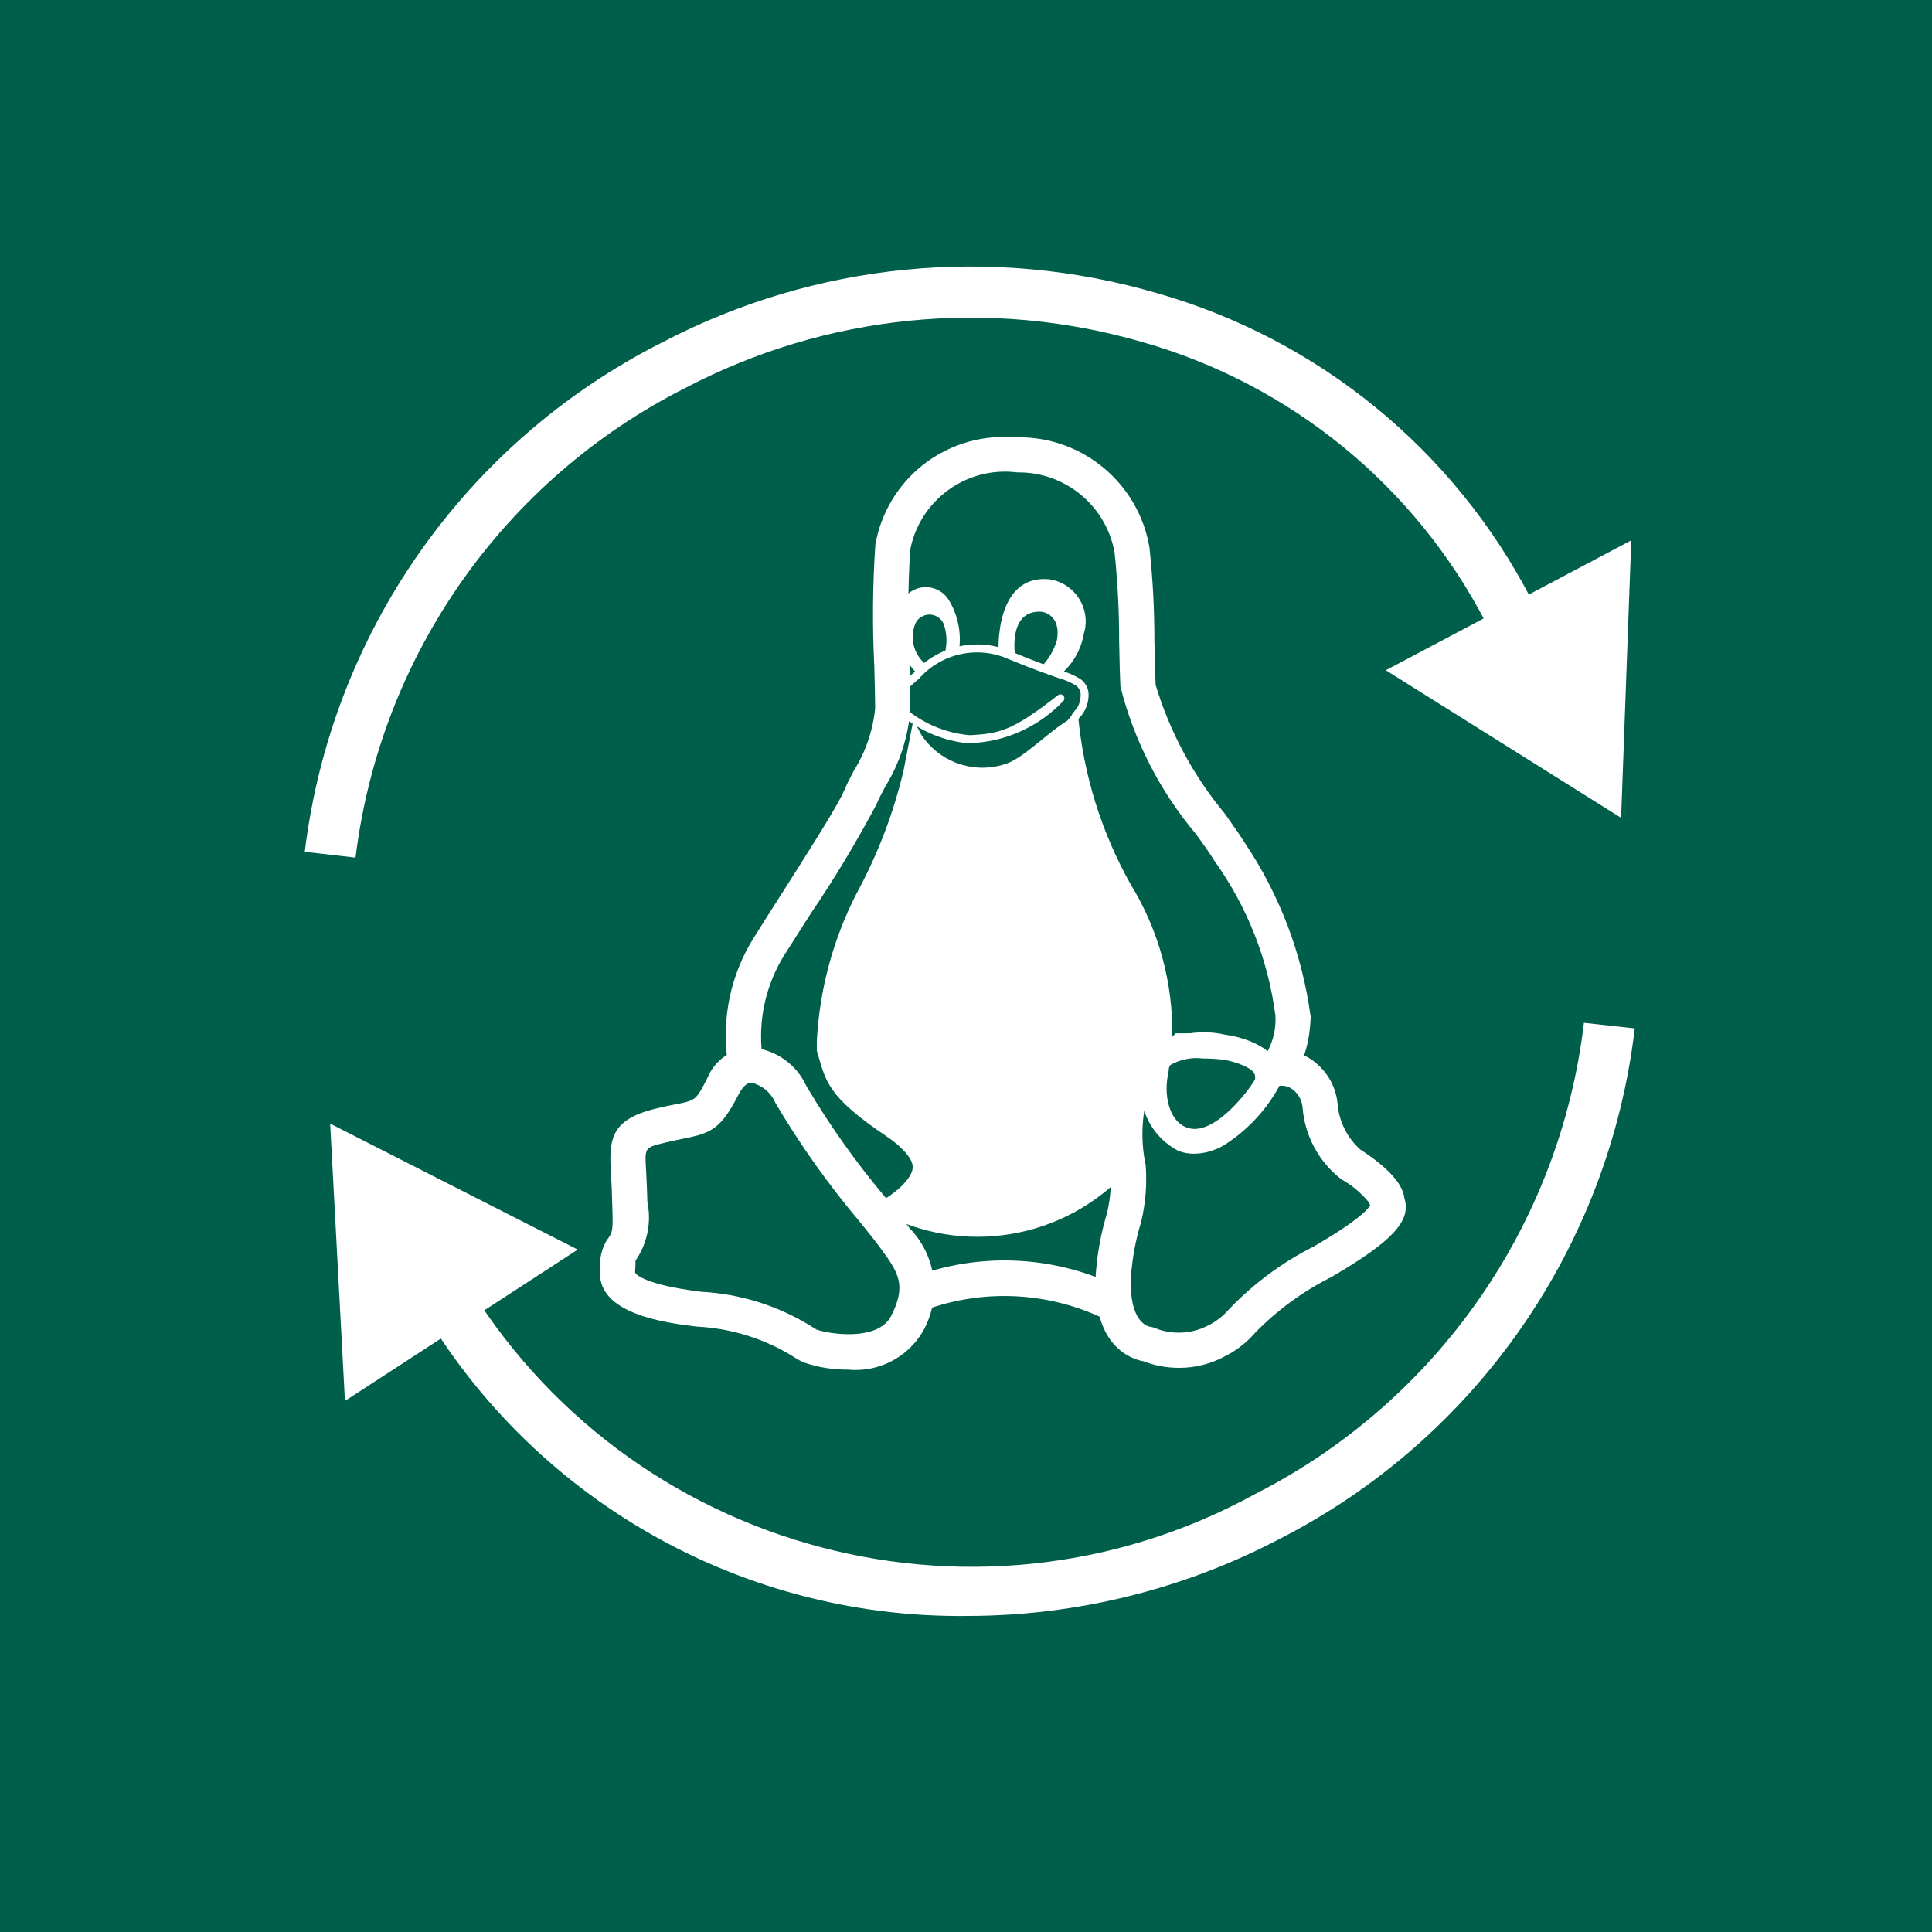 <svg width="37" height="37" xmlns="http://www.w3.org/2000/svg" xmlns:xlink="http://www.w3.org/1999/xlink" xml:space="preserve" overflow="hidden"><rect width="100%" height="100%" fill="#808080" stroke="none"/><defs><clipPath id="clip0"><rect x="214" y="227" width="37" height="37"/></clipPath></defs><g clip-path="url(#clip0)" transform="translate(-214 -227)"><path d="M214 227 251 227 251 264 214 264Z" fill="#005F4B"/><path d="M245.046 242.663 245.24 237.348 240.54 239.836 245.046 242.663Z" fill="#FFFFFF"/><path d="M220.323 248.519 220.606 253.83 225.064 250.931 220.323 248.519Z" fill="#FFFFFF"/><path d="M220.809 243.425 219.837 243.313C220.345 239.123 222.912 235.464 226.679 233.559 229.596 232.03 232.994 231.691 236.157 232.614 239.252 233.496 241.845 235.616 243.325 238.475L242.455 238.923C241.097 236.304 238.719 234.36 235.881 233.552 232.959 232.702 229.822 233.016 227.127 234.429 223.651 236.184 221.281 239.56 220.809 243.425Z" fill="#FFFFFF"/><path d="M232.534 257.947C228.068 258.004 223.942 255.565 221.838 251.625L222.706 251.172C225.726 256.625 232.588 258.608 238.051 255.605 241.52 253.837 243.877 250.454 244.334 246.588L245.307 246.695C244.814 250.886 242.262 254.554 238.504 256.473 236.662 257.439 234.614 257.944 232.534 257.947Z" fill="#FFFFFF"/><path d="M225.826 251.356C225.796 251.776 226.547 251.969 227.387 252.071 228.147 252.109 228.882 252.353 229.514 252.776 229.837 252.904 231.001 253.079 231.37 252.351 231.683 251.824 231.593 251.15 231.151 250.725 230.419 249.853 229.749 248.93 229.149 247.963 228.86 247.429 228.215 247.088 227.848 247.801 227.479 248.516 227.42 248.365 226.627 248.562 225.88 248.746 226.028 248.953 226.052 249.758 226.074 250.564 226.11 250.649 225.89 250.955 225.839 251.082 225.817 251.22 225.826 251.356" fill="#005F4B"/><path d="M230.241 253.043C229.975 253.046 229.711 253.004 229.46 252.918 229.4 252.891 229.342 252.858 229.288 252.82 228.709 252.462 228.049 252.256 227.369 252.223 226.558 252.123 225.635 251.933 225.675 251.346L225.678 251.279C225.669 251.136 225.7 250.993 225.768 250.867 225.93 250.641 225.928 250.585 225.91 250.034L225.901 249.762C225.897 249.641 225.891 249.533 225.885 249.437 225.851 248.857 225.866 248.593 226.591 248.414 226.753 248.374 226.884 248.349 226.996 248.326 227.409 248.246 227.452 248.239 227.712 247.733 227.819 247.452 228.083 247.26 228.384 247.246 228.778 247.283 229.121 247.53 229.282 247.891 229.74 248.665 230.262 249.4 230.843 250.087 231.023 250.309 231.173 250.498 231.274 250.637 231.747 251.109 231.842 251.841 231.506 252.419 231.238 252.852 230.747 253.094 230.241 253.043M225.977 251.367C225.968 251.508 226.141 251.766 227.406 251.922 228.131 251.961 228.836 252.183 229.453 252.566 229.49 252.593 229.529 252.616 229.57 252.636 229.833 252.739 230.917 252.912 231.235 252.282 231.524 251.806 231.438 251.193 231.029 250.815 230.93 250.678 230.782 250.494 230.606 250.277 230.014 249.575 229.482 248.825 229.014 248.035 228.902 247.778 228.667 247.595 228.39 247.549L228.387 247.549C228.228 247.551 228.093 247.659 227.983 247.87 227.668 248.482 227.529 248.532 227.054 248.624 226.947 248.645 226.819 248.67 226.664 248.708 226.153 248.835 226.156 248.89 226.187 249.419 226.193 249.519 226.199 249.629 226.203 249.754L226.212 250.024C226.231 250.596 226.236 250.733 226.013 251.044 225.988 251.123 225.977 251.205 225.98 251.288Z" fill="#FFFFFF"/><path d="M230.241 253.23C229.952 253.233 229.665 253.186 229.392 253.092 229.32 253.059 229.25 253.02 229.185 252.976 228.629 252.634 227.997 252.438 227.346 252.406 226.773 252.337 225.433 252.173 225.491 251.332L225.493 251.27C225.483 251.091 225.526 250.913 225.616 250.759 225.74 250.587 225.743 250.583 225.724 250.04L225.716 249.769C225.711 249.654 225.706 249.551 225.7 249.458 225.663 248.834 225.685 248.446 226.547 248.234 226.696 248.196 226.821 248.172 226.927 248.151 227.329 248.072 227.329 248.072 227.546 247.648 227.685 247.304 228.013 247.074 228.383 247.06L228.39 247.06C228.85 247.098 229.254 247.381 229.445 247.802 229.892 248.556 230.4 249.273 230.966 249.943 231.169 250.197 231.322 250.387 231.424 250.526 231.937 251.057 232.037 251.863 231.671 252.504 231.376 253.003 230.818 253.286 230.241 253.23ZM226.163 251.373C226.175 251.396 226.317 251.601 227.429 251.739 228.183 251.779 228.914 252.01 229.554 252.411L229.638 252.463C229.831 252.537 230.813 252.71 231.069 252.197 231.36 251.624 231.213 251.38 230.879 250.926 230.792 250.804 230.668 250.648 230.521 250.467L230.461 250.393C229.862 249.683 229.323 248.924 228.851 248.124 228.768 247.928 228.597 247.783 228.39 247.735 228.305 247.736 228.224 247.81 228.147 247.956 227.815 248.603 227.639 248.7 227.088 248.806L227.044 248.815C226.95 248.834 226.839 248.856 226.709 248.889 226.347 248.979 226.347 248.979 226.373 249.407 226.379 249.509 226.384 249.621 226.389 249.747L226.398 250.018C226.479 250.409 226.397 250.815 226.17 251.144L226.17 251.142C226.172 251.192 226.17 251.242 226.166 251.292Z" fill="#FFFFFF"/><path d="M232.528 241.234C232.079 241.187 231.654 241.013 231.302 240.731 231.263 240.704 231.226 240.675 231.192 240.643 231.133 240.582 231.102 240.498 231.108 240.413 231.152 240.217 231.27 240.046 231.438 239.936L231.501 239.884C231.974 239.355 232.736 239.194 233.383 239.485 233.864 239.683 234.141 239.78 234.324 239.844 234.451 239.88 234.572 239.932 234.685 240 234.773 240.06 234.831 240.155 234.846 240.261 234.86 240.445 234.793 240.625 234.664 240.756 234.637 240.789 234.589 240.793 234.556 240.766 234.524 240.739 234.52 240.691 234.547 240.658 234.649 240.561 234.704 240.423 234.695 240.282 234.688 240.219 234.654 240.162 234.602 240.126 234.499 240.065 234.388 240.018 234.273 239.986 234.089 239.922 233.811 239.826 233.325 239.627 232.73 239.357 232.03 239.508 231.599 239.998L231.537 240.052C231.316 240.234 231.264 240.355 231.258 240.423 231.256 240.467 231.273 240.509 231.303 240.541 231.331 240.566 231.361 240.59 231.392 240.611 231.733 240.881 232.146 241.045 232.58 241.08 233.142 241.048 233.38 241.002 234.263 240.313 234.296 240.288 234.343 240.294 234.368 240.327 234.393 240.36 234.388 240.408 234.355 240.434 233.892 240.918 233.26 241.205 232.59 241.232L232.528 241.234" fill="#FFFFFF"/><path d="M231.783 239.761C231.51 239.582 231.405 239.232 231.535 238.932 231.61 238.786 231.789 238.728 231.936 238.803 232 238.835 232.05 238.89 232.076 238.957 232.143 239.157 232.143 239.373 232.076 239.573L232.366 239.458C232.416 239.121 232.346 238.777 232.168 238.486 232.015 238.244 231.695 238.172 231.453 238.325 231.389 238.366 231.334 238.421 231.293 238.486 231.081 238.976 231.196 239.547 231.581 239.917Z" fill="#FFFFFF"/><path d="M233.95 239.761C234.085 239.622 234.185 239.451 234.24 239.265 234.332 238.756 233.95 238.716 233.95 238.716 233.28 238.67 233.445 239.593 233.445 239.593L233.124 239.477C233.124 239.477 233.043 238.001 234.09 238.093 234.535 238.155 234.846 238.567 234.785 239.012 234.778 239.056 234.769 239.099 234.756 239.141 234.703 239.444 234.545 239.719 234.31 239.917Z" fill="#FFFFFF"/><path d="M236.515 246.789 236.45 246.856C236.468 245.829 236.193 244.817 235.656 243.941 235.09 242.936 234.745 241.822 234.644 240.674L234.644 240.615C234.67 240.424 234.519 240.751 234.424 240.812 234.021 241.063 233.573 241.548 233.227 241.64 232.628 241.825 231.98 241.589 231.639 241.063 231.639 241.063 231.504 240.782 231.488 240.844L231.488 240.812C231.488 240.812 231.339 241.57 231.305 241.754 231.112 242.572 230.811 243.361 230.41 244.1 229.956 244.982 229.694 245.95 229.643 246.941L229.643 247.121C229.817 247.705 229.821 247.983 230.982 248.765 230.982 248.765 231.523 249.117 231.477 249.385 231.477 249.385 231.465 249.675 230.791 250.055L230.875 250.223C232.442 251.063 234.377 250.737 235.583 249.432L235.608 249.368C235.597 249.092 235.57 248.858 235.564 248.753 235.552 248.534 235.435 247.5 236.092 247.476L236.105 247.412C236.107 247.397 236.111 247.383 236.115 247.369 236.24 246.908 237.494 246.985 237.893 247.18L238.045 247.259C237.806 246.932 237.414 246.754 237.01 246.789L236.979 246.791" fill="#FFFFFF"/><path d="M238.26 247.518C238.642 247.364 239.075 247.549 239.229 247.93 239.259 248.007 239.277 248.088 239.281 248.171 239.314 248.611 239.526 249.019 239.869 249.299 240.582 249.76 240.56 249.996 240.56 249.996 240.616 250.157 240.652 250.394 239.328 251.164 237.579 252.184 237.97 252.327 237.291 252.684 236.887 252.895 236.412 252.917 235.99 252.745 235.99 252.745 235.263 252.697 235.321 251.441 235.347 251.058 235.417 250.68 235.529 250.313 235.601 250.001 235.627 249.682 235.608 249.363 235.608 249.363 235.381 247.696 235.91 247.509 236.691 247.415 237.48 247.418 238.26 247.518" fill="#005F4B"/><path d="M236.58 253.011C236.364 253.012 236.15 252.971 235.949 252.89 235.79 252.868 235.112 252.69 235.17 251.433 235.196 251.04 235.267 250.651 235.383 250.274 235.451 249.977 235.476 249.672 235.456 249.369 235.417 249.085 235.246 247.583 235.859 247.366 236.648 247.257 237.449 247.256 238.239 247.363 238.482 247.267 238.757 247.29 238.98 247.426 239.236 247.588 239.403 247.859 239.432 248.16 239.463 248.553 239.65 248.918 239.951 249.172 240.581 249.58 240.697 249.844 240.711 249.968 240.806 250.278 240.613 250.591 239.404 251.295 238.847 251.575 238.341 251.947 237.906 252.394 237.754 252.569 237.569 252.713 237.362 252.817 237.121 252.945 236.852 253.011 236.58 253.011M236.715 247.58C236.461 247.569 236.207 247.593 235.96 247.652 235.68 247.751 235.673 248.72 235.758 249.343 235.781 249.682 235.753 250.021 235.676 250.351 235.565 250.708 235.497 251.076 235.474 251.448 235.422 252.544 235.994 252.591 236 252.593 236.019 252.594 236.038 252.599 236.055 252.608 236.433 252.762 236.86 252.74 237.22 252.55 237.398 252.462 237.556 252.339 237.684 252.189 238.138 251.718 238.669 251.328 239.253 251.034 240.509 250.302 240.439 250.11 240.417 250.046 240.409 250.026 240.406 250.004 240.409 249.983 240.403 249.983 240.344 249.785 239.786 249.427 239.405 249.121 239.167 248.671 239.131 248.184 239.11 247.979 238.997 247.795 238.823 247.684 238.67 247.592 238.481 247.582 238.319 247.659 238.295 247.668 238.269 247.672 238.243 247.67 237.929 247.635 237.265 247.58 236.715 247.58" fill="#FFFFFF"/><path d="M236.58 253.196C236.347 253.196 236.116 253.154 235.898 253.07 235.683 253.032 234.922 252.8 234.984 251.425 235.011 251.018 235.084 250.616 235.203 250.226 235.267 249.947 235.289 249.661 235.27 249.375 235.209 248.943 235.063 247.452 235.796 247.19 236.598 247.062 237.414 247.057 238.216 247.174 238.503 247.077 238.818 247.111 239.077 247.267 239.385 247.46 239.585 247.785 239.617 248.146 239.645 248.48 239.801 248.792 240.051 249.015 240.583 249.359 240.866 249.673 240.896 249.949 241.03 250.377 240.679 250.766 239.498 251.457 238.957 251.728 238.466 252.086 238.043 252.518 237.877 252.71 237.675 252.868 237.448 252.981 237.18 253.123 236.882 253.197 236.58 253.196ZM236.025 252.409C236.063 252.413 236.101 252.424 236.135 252.441 236.461 252.566 236.824 252.546 237.134 252.386 237.288 252.31 237.425 252.204 237.537 252.074 238.005 251.584 238.553 251.177 239.159 250.872 240.149 250.297 240.234 250.098 240.241 250.078 240.231 250.066 240.226 250.052 240.225 250.037 240.076 249.853 239.893 249.698 239.686 249.583 239.254 249.248 238.985 248.745 238.945 248.199 238.929 248.053 238.849 247.922 238.725 247.842 238.624 247.781 238.497 247.776 238.391 247.831 238.338 247.851 238.28 247.859 238.222 247.854 237.951 247.823 237.285 247.767 236.715 247.767 236.482 247.753 236.248 247.773 236.021 247.828 235.864 248.309 235.836 248.823 235.942 249.319 235.968 249.681 235.939 250.045 235.855 250.399 235.749 250.743 235.683 251.098 235.659 251.457 235.619 252.312 235.979 252.402 236.025 252.409Z" fill="#FFFFFF"/><path d="M238.26 247.758C238.253 247.79 237.426 249.087 236.658 248.82 236.118 248.635 236.041 247.918 236.137 247.527L236.155 247.386C236.155 247.386 236.157 246.927 237.447 247.054 237.447 247.054 238.168 247.155 238.26 247.518 238.283 247.596 238.283 247.679 238.26 247.758" fill="#005F4B"/><path d="M236.873 248.933C236.791 248.933 236.71 248.919 236.632 248.892 236.133 248.629 235.894 248.046 236.064 247.508L236.081 247.376C236.091 247.294 236.133 247.219 236.198 247.168 236.577 246.947 237.027 246.879 237.454 246.979 237.488 246.984 238.23 247.092 238.334 247.501 238.36 247.591 238.36 247.686 238.334 247.776 238.092 248.189 237.755 248.538 237.352 248.796 237.206 248.881 237.042 248.928 236.873 248.933M237.034 247.109C236.78 247.08 236.524 247.138 236.307 247.272 236.269 247.301 236.242 247.342 236.231 247.388L236.213 247.537C236.115 247.932 236.198 248.582 236.683 248.75 237.346 248.979 238.108 247.885 238.189 247.733 238.206 247.669 238.206 247.601 238.187 247.537 238.122 247.28 237.622 247.156 237.436 247.129 237.283 247.114 237.149 247.108 237.034 247.108" fill="#FFFFFF"/><path d="M236.873 249.095C236.773 249.096 236.674 249.079 236.58 249.047 236 248.755 235.716 248.089 235.906 247.469L235.919 247.355 235.919 247.355C235.933 247.234 235.994 247.123 236.088 247.047 236.5 246.79 236.997 246.707 237.47 246.817 237.481 246.819 238.355 246.922 238.492 247.46 238.524 247.576 238.524 247.698 238.493 247.814 238.24 248.273 237.875 248.66 237.431 248.938 237.261 249.037 237.069 249.091 236.873 249.095ZM236.387 247.451 236.375 247.555C236.286 247.92 236.366 248.467 236.736 248.596 237.231 248.775 237.897 247.914 238.034 247.674 238.041 247.641 238.039 247.607 238.029 247.576 237.999 247.46 237.679 247.33 237.413 247.292 237.273 247.277 237.145 247.271 237.034 247.271 236.818 247.245 236.6 247.289 236.411 247.397Z" fill="#FFFFFF"/><path d="M235.318 252.118C235.296 252.118 235.274 252.113 235.254 252.103 234.166 251.567 232.909 251.485 231.761 251.876 231.684 251.909 231.596 251.873 231.563 251.796 231.563 251.796 231.563 251.796 231.563 251.796 231.531 251.719 231.566 251.63 231.642 251.597 232.869 251.166 234.218 251.251 235.382 251.831 235.457 251.867 235.49 251.956 235.455 252.032 235.43 252.085 235.377 252.118 235.318 252.118" fill="#FFFFFF"/><path d="M235.318 252.305C235.268 252.304 235.218 252.293 235.174 252.27 234.133 251.76 232.933 251.68 231.833 252.048 231.751 252.082 231.658 252.082 231.575 252.049 231.402 251.978 231.32 251.779 231.392 251.607 231.425 251.527 231.487 251.463 231.565 251.428 232.842 250.973 234.248 251.058 235.461 251.663 235.542 251.699 235.604 251.766 235.635 251.849 235.666 251.934 235.662 252.028 235.623 252.11 235.569 252.23 235.449 252.307 235.318 252.305Z" fill="#FFFFFF"/><path d="M238.36 247.635C238.277 247.636 238.209 247.569 238.209 247.486 238.208 247.419 238.252 247.361 238.315 247.341 238.314 247.341 238.586 247.213 238.612 246.457 238.448 245.361 238.041 244.317 237.422 243.399 237.346 243.271 237.214 243.084 237.059 242.868 236.39 242.075 235.906 241.143 235.642 240.139 235.632 239.904 235.626 239.602 235.618 239.283 235.62 238.706 235.59 238.129 235.529 237.555 235.354 236.567 234.489 235.85 233.485 235.862 232.422 235.734 231.442 236.454 231.246 237.508 231.201 238.254 231.196 239.003 231.233 239.751 231.242 240.084 231.249 240.375 231.249 240.568 231.21 241.072 231.051 241.559 230.784 241.988 230.717 242.116 230.656 242.23 230.616 242.33 230.225 243.059 229.797 243.768 229.333 244.454 229.168 244.713 229.005 244.969 228.855 245.208 228.479 245.815 228.323 246.532 228.415 247.24 228.43 247.322 228.375 247.401 228.293 247.416 228.211 247.431 228.133 247.378 228.117 247.297 228.007 246.513 228.177 245.717 228.599 245.047 228.749 244.808 228.913 244.551 229.077 244.292 229.638 243.414 230.216 242.505 230.337 242.215 230.38 242.108 230.444 241.985 230.516 241.847 230.758 241.46 230.905 241.022 230.946 240.568 230.946 240.377 230.939 240.088 230.93 239.76 230.891 238.993 230.897 238.226 230.948 237.46 231.165 236.254 232.281 235.423 233.499 235.56 234.646 235.554 235.63 236.376 235.828 237.506 235.892 238.094 235.923 238.684 235.922 239.275 235.928 239.592 235.935 239.892 235.945 240.124 236.214 241.066 236.678 241.942 237.307 242.693 237.471 242.925 237.6 243.107 237.674 243.231 238.329 244.202 238.754 245.309 238.916 246.469 238.88 247.451 238.453 247.613 238.406 247.628 238.391 247.633 238.375 247.636 238.36 247.635" fill="#FFFFFF"/><path d="M238.359 247.822C238.174 247.823 238.023 247.673 238.022 247.487 238.021 247.339 238.118 247.208 238.259 247.164 238.382 246.947 238.44 246.7 238.426 246.451 238.288 245.384 237.888 244.368 237.262 243.493 237.188 243.368 237.059 243.187 236.908 242.978 236.216 242.157 235.72 241.189 235.457 240.148 235.447 239.945 235.441 239.691 235.436 239.419L235.433 239.287C235.434 238.719 235.405 238.151 235.346 237.586 235.187 236.683 234.394 236.031 233.477 236.047 232.509 235.925 231.612 236.577 231.43 237.537 231.387 238.263 231.383 238.99 231.418 239.717L231.42 239.816C231.428 240.122 231.435 240.388 231.435 240.568 231.399 241.098 231.233 241.612 230.954 242.064 230.885 242.195 230.826 242.305 230.788 242.4 230.406 243.121 229.985 243.821 229.527 244.496L229.49 244.554C229.325 244.813 229.161 245.069 229.011 245.306 228.662 245.875 228.516 246.545 228.597 247.208 228.631 247.39 228.511 247.566 228.328 247.6 228.328 247.6 228.327 247.6 228.327 247.6 228.145 247.631 227.972 247.513 227.935 247.333 227.815 246.503 227.994 245.658 228.442 244.949 228.592 244.709 228.756 244.451 228.921 244.193 229.45 243.362 230.05 242.42 230.165 242.144 230.209 242.034 230.276 241.905 230.352 241.76 230.578 241.399 230.717 240.991 230.76 240.568 230.76 240.378 230.753 240.092 230.744 239.765 230.705 238.988 230.711 238.209 230.764 237.432 230.98 236.193 232.087 235.309 233.343 235.372 233.397 235.372 233.451 235.372 233.506 235.375 234.742 235.369 235.802 236.258 236.012 237.476 236.077 238.072 236.109 238.671 236.108 239.271 236.114 239.586 236.121 239.885 236.131 240.115 236.402 241.014 236.85 241.85 237.449 242.573L237.493 242.634C237.644 242.848 237.763 243.017 237.834 243.134 238.508 244.135 238.942 245.279 239.101 246.475 239.062 247.565 238.561 247.774 238.46 247.805 238.428 247.818 238.394 247.824 238.359 247.822ZM238.359 247.45 238.359 247.636 238.36 247.45Z" fill="#FFFFFF"/></g></svg>